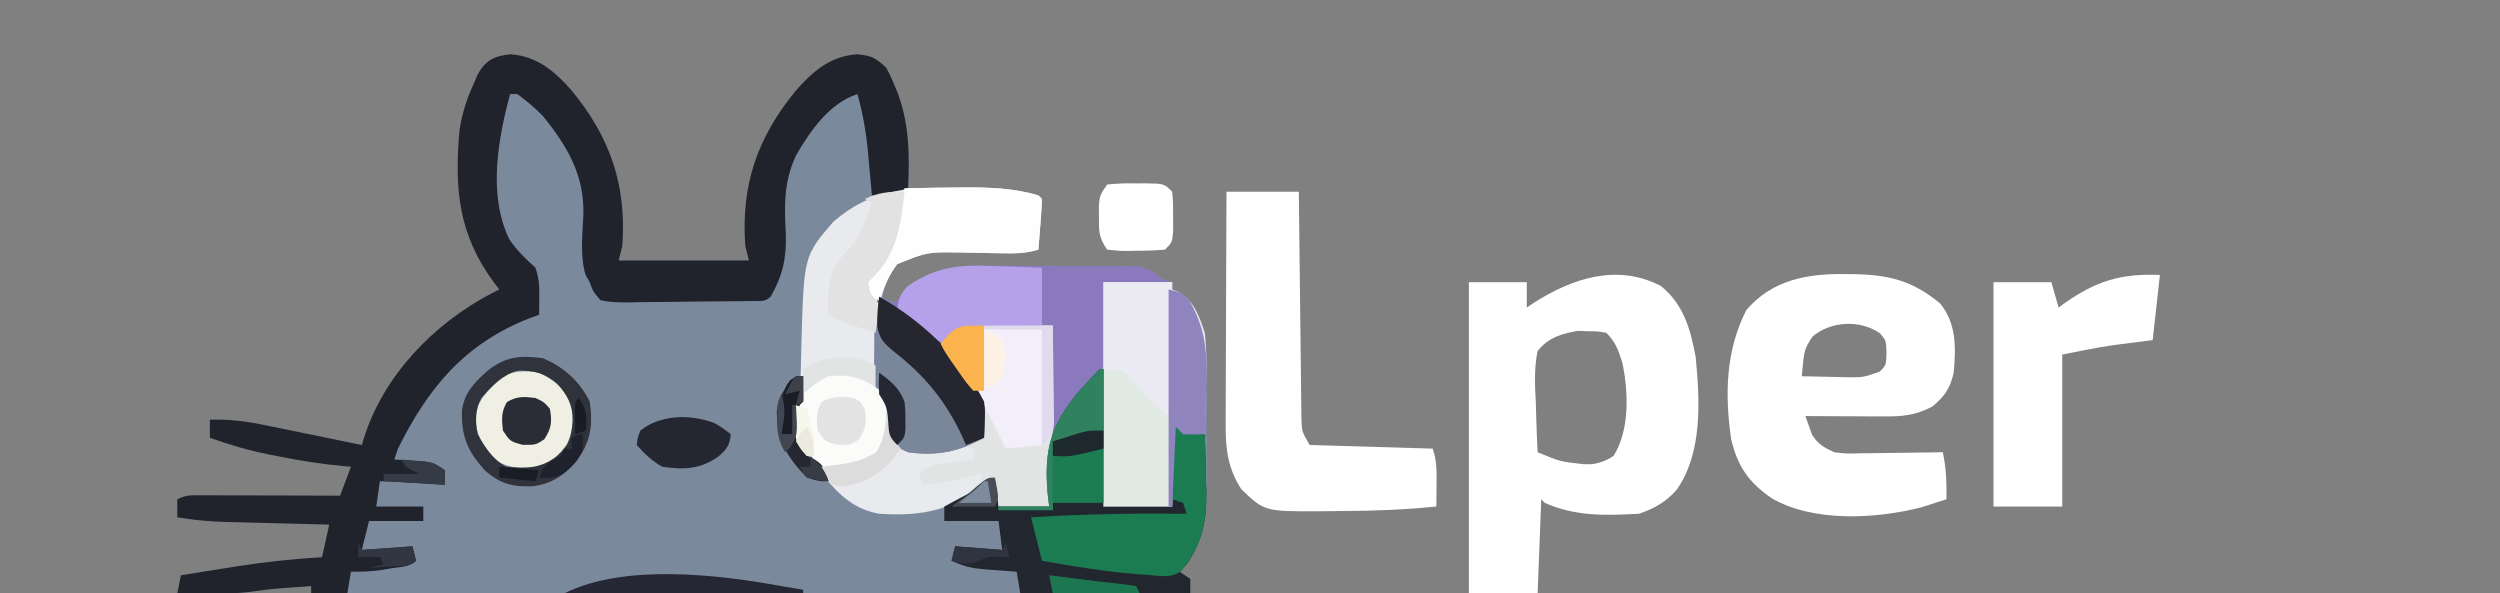 <?xml version="1.0" encoding="UTF-8"?>
<svg version="1.1" xmlns="http://www.w3.org/2000/svg" width="691" height="164">
<rect width="100%" height="100%" fill="#808080" stroke="none"/>
<path d="M0 0 C7.36 0.543 12.131 4.633 16.875 10 C27.554 22.98 32.12 36.204 30.875 53 C30.545 54.32 30.215 55.64 29.875 57 C41.755 57 53.635 57 65.875 57 C65.545 55.68 65.215 54.36 64.875 53 C63.63 36.204 68.196 22.98 78.875 10 C83.619 4.633 88.39 0.543 95.75 0 C99.793 0.397 100.698 0.838 103.812 3.688 C104.883 5.641 104.883 5.641 105.875 8 C106.264 8.923 106.654 9.846 107.055 10.797 C110.231 19.604 110.301 27.791 109.875 37 C110.978 36.984 110.978 36.984 112.103 36.968 C115.485 36.926 118.868 36.901 122.25 36.875 C123.406 36.858 124.563 36.841 125.754 36.824 C132.643 36.785 139.225 37.046 145.875 39 C146.205 39.33 146.535 39.66 146.875 40 C146.785 42.357 146.628 44.712 146.438 47.062 C146.336 48.353 146.234 49.643 146.129 50.973 C146.045 51.972 145.961 52.971 145.875 54 C142.39 55.085 139.241 55.072 135.605 54.992 C133.777 54.967 133.777 54.967 131.912 54.941 C129.357 54.897 126.803 54.845 124.248 54.785 C115.136 54.648 115.136 54.648 106.875 58 C104.369 61.174 103.443 64.022 102.875 68 C106.935 68.465 106.935 68.465 109.188 65.75 C110.518 64.389 110.518 64.389 111.875 63 C118.265 58.208 124.086 58.431 131.887 58.504 C133.133 58.502 134.378 58.501 135.662 58.499 C138.957 58.502 142.251 58.523 145.546 58.55 C147.565 58.563 149.585 58.561 151.605 58.554 C155.491 58.541 159.376 58.55 163.262 58.566 C165.068 58.562 165.068 58.562 166.911 58.558 C168.588 58.577 168.588 58.577 170.3 58.596 C171.282 58.601 172.265 58.607 173.277 58.612 C176.298 59.063 177.563 60.067 179.875 62 C180.865 62.33 181.855 62.66 182.875 63 C182.875 63.66 182.875 64.32 182.875 65 C183.479 65.24 184.083 65.481 184.706 65.728 C188.871 68.17 190.34 72.585 191.875 77 C192.54 81.162 192.578 85.229 192.539 89.438 C192.544 90.598 192.549 91.759 192.554 92.955 C192.557 95.395 192.548 97.836 192.527 100.276 C192.5 103.99 192.527 107.701 192.559 111.414 C192.555 113.797 192.549 116.18 192.539 118.562 C192.549 119.661 192.559 120.759 192.57 121.89 C192.449 129.947 190.74 137.135 184.875 143 C185.865 143.66 186.855 144.32 187.875 145 C187.875 146.32 187.875 147.64 187.875 149 C107.685 149 27.495 149 -55.125 149 C-55.125 148.34 -55.125 147.68 -55.125 147 C-57.146 147.143 -59.167 147.289 -61.188 147.438 C-62.313 147.519 -63.438 147.6 -64.598 147.684 C-66.906 147.891 -69.21 148.171 -71.5 148.531 C-75.722 149.077 -79.813 149.11 -84.062 149.062 C-84.842 149.058 -85.621 149.053 -86.424 149.049 C-88.324 149.037 -90.225 149.019 -92.125 149 C-91.795 147.35 -91.465 145.7 -91.125 144 C-87.064 143.346 -83.001 142.703 -78.938 142.062 C-77.241 141.789 -77.241 141.789 -75.51 141.51 C-67.727 140.29 -59.987 139.488 -52.125 139 C-51.465 136.03 -50.805 133.06 -50.125 130 C-51.66 129.962 -51.66 129.962 -53.227 129.924 C-57.049 129.829 -60.872 129.729 -64.694 129.628 C-66.344 129.585 -67.994 129.543 -69.643 129.503 C-72.024 129.444 -74.405 129.381 -76.785 129.316 C-77.515 129.3 -78.244 129.283 -78.996 129.266 C-83.447 129.139 -87.728 128.709 -92.125 128 C-92.125 126.35 -92.125 124.7 -92.125 123 C-89.817 121.846 -88.517 121.879 -85.951 121.886 C-84.66 121.887 -84.66 121.887 -83.342 121.887 C-82.412 121.892 -81.482 121.897 -80.523 121.902 C-79.572 121.904 -78.62 121.905 -77.64 121.907 C-74.593 121.912 -71.547 121.925 -68.5 121.938 C-66.438 121.943 -64.375 121.947 -62.312 121.951 C-57.25 121.962 -52.187 121.979 -47.125 122 C-46.135 119.36 -45.145 116.72 -44.125 114 C-44.73 113.95 -45.335 113.899 -45.959 113.847 C-52.125 113.288 -58.123 112.36 -64.188 111.125 C-65.021 110.964 -65.854 110.803 -66.713 110.637 C-72.35 109.505 -77.715 107.943 -83.125 106 C-83.125 104.35 -83.125 102.7 -83.125 101 C-77.782 100.828 -73.007 101.435 -67.785 102.531 C-67.018 102.687 -66.251 102.842 -65.461 103.002 C-63.035 103.495 -60.611 103.997 -58.188 104.5 C-56.533 104.838 -54.879 105.175 -53.225 105.512 C-49.19 106.334 -45.157 107.165 -41.125 108 C-40.95 107.419 -40.776 106.838 -40.596 106.24 C-35.094 88.735 -21.292 74.503 -5.285 66.102 C-4.572 65.738 -3.859 65.375 -3.125 65 C-3.584 64.406 -4.043 63.811 -4.516 63.199 C-14.429 49.808 -15.546 37.329 -14.125 21 C-13.437 16.398 -12.079 12.225 -10.125 8 C-9.798 7.23 -9.47 6.461 -9.133 5.668 C-6.913 1.561 -4.423 0.434 0 0 Z " fill="#7B899C" transform="translate(141.125,15)"/>
<path d="M0 0 C7.36 0.543 12.131 4.633 16.875 10 C27.554 22.98 32.12 36.204 30.875 53 C30.545 54.32 30.215 55.64 29.875 57 C41.755 57 53.635 57 65.875 57 C65.545 55.68 65.215 54.36 64.875 53 C63.63 36.204 68.196 22.98 78.875 10 C83.619 4.633 88.39 0.543 95.75 0 C99.793 0.397 100.698 0.838 103.812 3.688 C104.883 5.641 104.883 5.641 105.875 8 C106.264 8.923 106.654 9.846 107.055 10.797 C110.231 19.604 110.301 27.791 109.875 37 C103.25 39 103.25 39 99.875 39 C99.825 38.436 99.775 37.872 99.723 37.291 C99.489 34.693 99.244 32.097 99 29.5 C98.921 28.613 98.843 27.726 98.762 26.812 C98.24 21.36 97.343 16.279 95.875 11 C88.12 13.536 82.828 21.118 78.875 28 C75.447 35.456 75.675 41.7 76.08 49.779 C76.269 56.405 75.212 61.231 71.875 67 C70.31 68.565 68.761 68.158 66.586 68.193 C65.22 68.217 65.22 68.217 63.825 68.242 C59.654 68.286 55.483 68.327 51.311 68.35 C49.107 68.367 46.903 68.394 44.7 68.432 C41.531 68.487 38.364 68.509 35.195 68.523 C33.714 68.557 33.714 68.557 32.203 68.592 C29.661 68.584 27.358 68.542 24.875 68 C22.805 65.601 22.805 65.601 21.875 63 C21.283 61.94 21.283 61.94 20.68 60.859 C19.177 55.518 19.883 49.868 20.129 44.367 C20.386 33.34 15.721 25.429 8.875 17 C6.635 14.729 4.447 12.916 1.875 11 C1.215 11 0.555 11 -0.125 11 C-3.506 23.518 -6.266 38.826 -0.41 51.02 C1.634 54.17 4.103 56.474 6.875 59 C7.88 62.015 7.978 64.042 7.938 67.188 C7.928 68.089 7.919 68.99 7.91 69.918 C7.899 70.605 7.887 71.292 7.875 72 C7.004 72.317 6.132 72.634 5.234 72.961 C-12.59 79.944 -22.706 92.02 -31.125 109 C-31.62 110.485 -31.62 110.485 -32.125 112 C-30.986 112.073 -30.986 112.073 -29.824 112.148 C-28.83 112.223 -27.836 112.298 -26.812 112.375 C-25.826 112.445 -24.84 112.514 -23.824 112.586 C-21.125 113 -21.125 113 -18.125 115 C-18.125 116.32 -18.125 117.64 -18.125 119 C-19.257 118.928 -20.389 118.856 -21.555 118.781 C-23.036 118.687 -24.518 118.594 -26 118.5 C-26.746 118.452 -27.493 118.405 -28.262 118.355 C-32.19 118.095 -32.19 118.095 -36.125 118 C-36.455 120.31 -36.785 122.62 -37.125 125 C-32.835 125 -28.545 125 -24.125 125 C-24.125 126.32 -24.125 127.64 -24.125 129 C-29.075 129 -34.025 129 -39.125 129 C-39.785 131.64 -40.445 134.28 -41.125 137 C-36.505 136.67 -31.885 136.34 -27.125 136 C-26.795 137.32 -26.465 138.64 -26.125 140 C-27.894 141.769 -30.476 141.668 -32.875 142.062 C-34.445 142.327 -34.445 142.327 -36.047 142.598 C-38.789 142.956 -41.365 143.077 -44.125 143 C-44.62 145.97 -44.62 145.97 -45.125 149 C-48.425 149 -51.725 149 -55.125 149 C-55.125 148.34 -55.125 147.68 -55.125 147 C-57.146 147.143 -59.167 147.289 -61.188 147.438 C-62.313 147.519 -63.438 147.6 -64.598 147.684 C-66.906 147.891 -69.21 148.171 -71.5 148.531 C-75.722 149.077 -79.813 149.11 -84.062 149.062 C-84.842 149.058 -85.621 149.053 -86.424 149.049 C-88.324 149.037 -90.225 149.019 -92.125 149 C-91.795 147.35 -91.465 145.7 -91.125 144 C-87.064 143.346 -83.001 142.703 -78.938 142.062 C-77.241 141.789 -77.241 141.789 -75.51 141.51 C-67.727 140.29 -59.987 139.488 -52.125 139 C-51.465 136.03 -50.805 133.06 -50.125 130 C-51.66 129.962 -51.66 129.962 -53.227 129.924 C-57.049 129.829 -60.872 129.729 -64.694 129.628 C-66.344 129.585 -67.994 129.543 -69.643 129.503 C-72.024 129.444 -74.405 129.381 -76.785 129.316 C-77.515 129.3 -78.244 129.283 -78.996 129.266 C-83.447 129.139 -87.728 128.709 -92.125 128 C-92.125 126.35 -92.125 124.7 -92.125 123 C-89.817 121.846 -88.517 121.879 -85.951 121.886 C-84.66 121.887 -84.66 121.887 -83.342 121.887 C-82.412 121.892 -81.482 121.897 -80.523 121.902 C-79.572 121.904 -78.62 121.905 -77.64 121.907 C-74.593 121.912 -71.547 121.925 -68.5 121.938 C-66.438 121.943 -64.375 121.947 -62.312 121.951 C-57.25 121.962 -52.187 121.979 -47.125 122 C-46.135 119.36 -45.145 116.72 -44.125 114 C-44.73 113.95 -45.335 113.899 -45.959 113.847 C-52.125 113.288 -58.123 112.36 -64.188 111.125 C-65.021 110.964 -65.854 110.803 -66.713 110.637 C-72.35 109.505 -77.715 107.943 -83.125 106 C-83.125 104.35 -83.125 102.7 -83.125 101 C-77.782 100.828 -73.007 101.435 -67.785 102.531 C-67.018 102.687 -66.251 102.842 -65.461 103.002 C-63.035 103.495 -60.611 103.997 -58.188 104.5 C-56.533 104.838 -54.879 105.175 -53.225 105.512 C-49.19 106.334 -45.157 107.165 -41.125 108 C-40.95 107.419 -40.776 106.838 -40.596 106.24 C-35.094 88.735 -21.292 74.503 -5.285 66.102 C-4.572 65.738 -3.859 65.375 -3.125 65 C-3.584 64.406 -4.043 63.811 -4.516 63.199 C-14.429 49.808 -15.546 37.329 -14.125 21 C-13.437 16.398 -12.079 12.225 -10.125 8 C-9.798 7.23 -9.47 6.461 -9.133 5.668 C-6.913 1.561 -4.423 0.434 0 0 Z " fill="#20222C" transform="translate(141.125,15)"/>
<path d="M0 0 C1.177 -0.012 2.354 -0.024 3.566 -0.037 C10.467 -0.049 17.09 0.234 23.75 2.188 C24.245 2.683 24.245 2.683 24.75 3.188 C24.66 5.544 24.503 7.899 24.312 10.25 C24.211 11.54 24.109 12.831 24.004 14.16 C23.878 15.659 23.878 15.659 23.75 17.188 C20.265 18.272 17.116 18.26 13.48 18.18 C12.262 18.163 11.043 18.146 9.787 18.129 C7.232 18.085 4.678 18.033 2.123 17.973 C-6.988 17.837 -6.988 17.837 -15.25 21.188 C-20.674 28.108 -20.588 35.91 -20.562 44.312 C-20.579 45.397 -20.595 46.481 -20.611 47.598 C-20.612 48.641 -20.613 49.683 -20.613 50.758 C-20.616 51.704 -20.619 52.65 -20.622 53.625 C-20.188 56.617 -19.157 57.898 -17.25 60.188 C-16.868 62.507 -16.813 64.719 -16.754 67.066 C-16.408 69.318 -16.408 69.318 -14.574 70.941 C-9.587 73.615 -3.033 72.926 2.312 71.508 C4.158 70.816 5.961 70.013 7.75 69.188 C8.852 63.16 8.107 59.115 4.629 53.981 C2.718 51.343 0.749 48.76 -1.25 46.188 C-1.91 45.197 -2.57 44.208 -3.25 43.188 C-1.619 40.763 -0.735 39.636 1.75 38.188 C6.197 37.544 10.581 37.718 15.062 37.875 C16.28 37.898 17.498 37.92 18.752 37.943 C21.753 38.002 24.751 38.084 27.75 38.188 C27.859 54.886 27.848 71.516 26.75 88.188 C22.13 88.188 17.51 88.188 12.75 88.188 C12.255 84.228 12.255 84.228 11.75 80.188 C11.242 80.586 10.734 80.984 10.211 81.395 C0.257 89.055 -7.731 90.992 -20.25 90.188 C-26.879 89.001 -31.041 85.287 -35.25 80.188 C-36.273 78.535 -37.276 76.87 -38.25 75.188 C-39.137 74.466 -40.024 73.744 -40.938 73 C-43.965 69.317 -43.701 66.921 -43.523 62.297 C-43.25 60.188 -43.25 60.188 -42.25 59.188 C-42.116 57.33 -42.046 55.467 -42.004 53.605 C-41.971 52.445 -41.938 51.284 -41.904 50.088 C-41.844 47.656 -41.787 45.223 -41.732 42.791 C-41.038 18.889 -41.038 18.889 -32.875 9.438 C-22.537 0.576 -13.134 0.007 0 0 Z " fill="#E8EAED" transform="translate(263.25,51.812)"/>
<path d="M0 0 C1.244 -0 2.489 -0 3.771 -0 C7.058 0.007 10.343 0.036 13.63 0.076 C15.645 0.094 17.66 0.096 19.675 0.093 C23.555 0.086 27.433 0.101 31.312 0.125 C32.514 0.125 33.715 0.125 34.952 0.126 C36.067 0.142 37.182 0.157 38.331 0.174 C39.8 0.186 39.8 0.186 41.299 0.199 C44.312 0.658 45.583 1.667 47.891 3.594 C48.881 3.924 49.871 4.254 50.891 4.594 C50.891 5.254 50.891 5.914 50.891 6.594 C51.494 6.837 52.098 7.08 52.72 7.331 C56.941 9.787 58.435 14.094 59.891 18.594 C60.456 23.493 60.368 28.295 60.203 33.219 C60.181 34.509 60.158 35.799 60.135 37.129 C60.076 40.285 59.994 43.439 59.891 46.594 C57.016 46.719 57.016 46.719 53.891 46.594 C53.231 45.934 52.571 45.274 51.891 44.594 C51.561 51.854 51.231 59.114 50.891 66.594 C44.621 66.594 38.351 66.594 31.891 66.594 C31.561 54.384 31.231 42.174 30.891 29.594 C26.983 34.857 26.983 34.857 23.082 40.125 C22.598 40.775 22.113 41.424 21.613 42.094 C21.116 42.764 20.618 43.434 20.106 44.125 C19.504 44.852 19.504 44.852 18.891 45.594 C18.561 45.594 18.231 45.594 17.891 45.594 C17.891 36.024 17.891 26.454 17.891 16.594 C11.579 16.718 11.579 16.718 5.141 16.844 C3.159 16.867 3.159 16.867 1.138 16.892 C0.092 16.922 -0.954 16.953 -2.031 16.984 C-3.1 17.005 -4.168 17.026 -5.269 17.048 C-8.71 17.709 -9.913 18.934 -12.109 21.594 C-11.734 22.078 -11.359 22.563 -10.973 23.062 C-9.325 25.221 -7.716 27.404 -6.109 29.594 C-5.611 30.241 -5.112 30.888 -4.598 31.555 C-0.82 36.858 -0.518 41.186 -1.109 47.594 C-7.993 51.488 -14.235 52.683 -22.109 51.594 C-25.297 50.156 -25.297 50.156 -27.109 47.594 C-27.542 45.305 -27.734 43.141 -27.773 40.812 C-27.928 38.496 -27.928 38.496 -29.608 36.803 C-31.497 34.023 -31.483 32.362 -31.473 29.023 C-31.472 27.963 -31.471 26.902 -31.471 25.809 C-31.447 24.155 -31.447 24.155 -31.422 22.469 C-31.425 21.359 -31.428 20.249 -31.432 19.105 C-31.376 10.861 -31.376 10.861 -29.109 8.594 C-28.119 9.254 -27.129 9.914 -26.109 10.594 C-25.449 9.872 -24.789 9.15 -24.109 8.406 C-16.582 1.072 -10.434 -0.143 0 0 Z " fill="#8A7ABD" transform="translate(273.109,73.406)"/>
<path d="M0 0 C6.349 5.082 8.251 11.984 9.688 19.688 C10.832 31.676 11.653 46.1 4.43 56.379 C1.471 59.734 -1.807 61.602 -6 63 C-15.105 63.501 -23.532 63.78 -32 60 C-32.495 59.505 -32.495 59.505 -33 59 C-33.33 67.58 -33.66 76.16 -34 85 C-40.27 85 -46.54 85 -53 85 C-53 56.62 -53 28.24 -53 -1 C-47.72 -1 -42.44 -1 -37 -1 C-37 1.31 -37 3.62 -37 6 C-36.406 5.602 -35.811 5.203 -35.199 4.793 C-24.4 -2.11 -12.111 -6.199 0 0 Z M-34 18 C-35.007 22.797 -34.753 27.438 -34.5 32.312 C-34.464 33.625 -34.428 34.938 -34.391 36.291 C-34.296 39.53 -34.165 42.764 -34 46 C-27.822 48.573 -27.822 48.573 -21.25 49.312 C-20.533 49.309 -19.817 49.305 -19.078 49.301 C-16.636 48.947 -15.063 48.359 -13 47 C-8.485 39.79 -8.887 29.164 -10.609 21.172 C-11.683 17.775 -12.458 15.542 -15 13 C-17.391 12.564 -17.391 12.564 -20.125 12.562 C-21.035 12.523 -21.945 12.483 -22.883 12.441 C-27.47 13.263 -30.993 14.274 -34 18 Z " fill="#FFFFFF" transform="translate(459,79)"/>
<path d="M0 0 C0.791 0.007 1.581 0.014 2.396 0.021 C12.039 0.192 18.71 1.79 26.312 8.125 C30.859 13.645 30.687 20.427 30.062 27.25 C29.137 31.48 27.545 33.86 24.125 36.625 C19.427 39.118 15.859 39.372 10.547 39.348 C8.671 39.343 8.671 39.343 6.758 39.338 C4.805 39.325 4.805 39.325 2.812 39.312 C0.836 39.306 0.836 39.306 -1.18 39.299 C-4.432 39.287 -7.685 39.271 -10.938 39.25 C-10.546 40.343 -10.154 41.436 -9.75 42.562 C-9.53 43.177 -9.309 43.792 -9.082 44.426 C-7.424 47.069 -5.77 47.96 -2.938 49.25 C0.446 49.661 0.446 49.661 4.113 49.543 C4.772 49.539 5.431 49.534 6.11 49.53 C8.199 49.513 10.286 49.476 12.375 49.438 C13.798 49.422 15.22 49.409 16.643 49.396 C20.116 49.364 23.589 49.312 27.062 49.25 C28 53.731 28.14 57.679 28.062 62.25 C26.565 62.738 25.065 63.215 23.562 63.688 C22.727 63.954 21.892 64.221 21.031 64.496 C8.441 67.693 -8.652 68.632 -20.188 62 C-26.564 57.614 -29.639 53.197 -31.434 45.711 C-33.233 33.353 -32.98 21.185 -27.25 9.938 C-20.086 1.612 -10.52 -0.13 0 0 Z M-8.938 17.25 C-10.871 20.151 -11.239 21.147 -11.562 24.438 C-11.686 25.696 -11.81 26.954 -11.938 28.25 C-8.854 28.337 -5.772 28.391 -2.688 28.438 C-1.378 28.475 -1.378 28.475 -0.043 28.514 C4.978 28.593 4.978 28.593 9.645 26.957 C11.392 25.165 11.392 25.165 11.5 21.75 C11.362 18.34 11.362 18.34 9.688 16.375 C4.207 12.58 -3.85 12.958 -8.938 17.25 Z " fill="#FFFFFF" transform="translate(509.938,75.75)"/>
<path d="M0 0 C6.6 0 13.2 0 20 0 C20.02 1.978 20.04 3.957 20.06 5.995 C20.128 12.533 20.205 19.071 20.288 25.609 C20.337 29.572 20.384 33.536 20.422 37.5 C20.459 41.326 20.505 45.151 20.558 48.976 C20.577 50.436 20.592 51.895 20.603 53.354 C20.62 55.399 20.649 57.443 20.681 59.487 C20.694 60.651 20.708 61.815 20.722 63.013 C20.846 66.295 20.846 66.295 23 70 C34.22 70.33 45.44 70.66 57 71 C58.141 74.422 58.098 77.087 58.062 80.688 C58.053 81.867 58.044 83.046 58.035 84.262 C58.024 85.165 58.012 86.069 58 87 C49.431 87.869 40.899 88.215 32.29 88.24 C30.238 88.25 28.188 88.281 26.137 88.312 C10.527 88.374 10.527 88.374 4.125 82.25 C0.436 76.608 -0.25 71.242 -0.227 64.596 C-0.227 63.541 -0.227 63.541 -0.228 62.465 C-0.227 60.165 -0.211 57.866 -0.195 55.566 C-0.192 53.962 -0.189 52.358 -0.187 50.754 C-0.179 46.55 -0.16 42.346 -0.137 38.143 C-0.117 33.846 -0.108 29.549 -0.098 25.252 C-0.076 16.835 -0.041 8.417 0 0 Z " fill="#FFFFFF" transform="translate(339,53)"/>
<path d="M0 0 C0.33 0 0.66 0 1 0 C1 12.54 1 25.08 1 38 C7.27 38 13.54 38 20 38 C20 30.41 20 22.82 20 15 C20.99 15.66 21.98 16.32 23 17 C24.99 17.39 26.99 17.732 29 18 C29.147 22.125 29.235 26.249 29.312 30.375 C29.354 31.531 29.396 32.688 29.439 33.879 C29.55 41.735 28.418 47.419 24 54 C23.01 54.99 23.01 54.99 22 56 C23.485 56.99 23.485 56.99 25 58 C25 59.32 25 60.64 25 62 C9.49 62 -6.02 62 -22 62 C-22.33 60.02 -22.66 58.04 -23 56 C-23.797 55.951 -24.593 55.902 -25.414 55.852 C-35.938 55.109 -35.938 55.109 -41 53 C-40.67 51.68 -40.34 50.36 -40 49 C-35.71 49.33 -31.42 49.66 -27 50 C-27.33 47.36 -27.66 44.72 -28 42 C-32.95 42 -37.9 42 -43 42 C-43 40.68 -43 39.36 -43 38 C-42.078 37.511 -42.078 37.511 -41.137 37.012 C-40.328 36.575 -39.52 36.138 -38.688 35.688 C-37.887 35.258 -37.086 34.829 -36.262 34.387 C-33.977 33.107 -33.977 33.107 -32.332 31.332 C-31.892 30.892 -31.453 30.453 -31 30 C-30.34 30 -29.68 30 -29 30 C-28.67 32.64 -28.34 35.28 -28 38 C-23.38 38 -18.76 38 -14 38 C-14.151 36.753 -14.302 35.507 -14.457 34.223 C-15.45 22.147 -13.563 15.424 -5.712 6.119 C-3.862 4.023 -1.977 1.977 0 0 Z " fill="#22272F" transform="translate(304,102)"/>
<path d="M0 0 C-0.66 5.94 -1.32 11.88 -2 18 C-7.371 18.684 -7.371 18.684 -12.742 19.367 C-17.523 20.078 -22.261 21.052 -27 22 C-27 35.86 -27 49.72 -27 64 C-33.27 64 -39.54 64 -46 64 C-46 43.54 -46 23.08 -46 2 C-40.72 2 -35.44 2 -30 2 C-29.34 4.31 -28.68 6.62 -28 9 C-27.455 8.602 -26.909 8.203 -26.348 7.793 C-17.566 1.623 -10.723 -0.453 0 0 Z " fill="#FFFFFF" transform="translate(597,76)"/>
<path d="M0 0 C6.27 0 12.54 0 19 0 C19 0.66 19 1.32 19 2 C19.604 2.243 20.207 2.486 20.829 2.737 C25.05 5.193 26.545 9.501 28 14 C28.565 18.899 28.477 23.702 28.312 28.625 C28.29 29.915 28.267 31.206 28.244 32.535 C28.186 35.691 28.104 38.845 28 42 C25.125 42.125 25.125 42.125 22 42 C21.34 41.34 20.68 40.68 20 40 C19.67 47.26 19.34 54.52 19 62 C12.73 62 6.46 62 0 62 C0 41.54 0 21.08 0 0 Z " fill="#E2EAE5" transform="translate(305,78)"/>
<path d="M0 0 C1.218 0.023 2.435 0.045 3.689 0.068 C6.69 0.127 9.688 0.209 12.688 0.312 C12.796 17.011 12.786 33.641 11.688 50.312 C7.067 50.312 2.447 50.312 -2.312 50.312 C-2.643 47.672 -2.973 45.032 -3.312 42.312 C-4.633 42.972 -5.952 43.633 -7.312 44.312 C-7.312 43.322 -7.312 42.333 -7.312 41.312 C-8.216 41.529 -9.12 41.746 -10.051 41.969 C-11.23 42.247 -12.41 42.526 -13.625 42.812 C-14.797 43.091 -15.969 43.369 -17.176 43.656 C-20.312 44.312 -20.312 44.312 -23.312 44.312 C-23.808 42.828 -23.808 42.828 -24.312 41.312 C-21.591 38.591 -19.465 38.706 -15.688 38.188 C-13.905 37.936 -13.905 37.936 -12.086 37.68 C-11.171 37.559 -10.255 37.437 -9.312 37.312 C-9.312 36.322 -9.312 35.333 -9.312 34.312 C-10.303 33.983 -11.293 33.653 -12.312 33.312 C-10.662 32.653 -9.012 31.992 -7.312 31.312 C-6.21 25.285 -6.956 21.24 -10.434 16.106 C-12.345 13.468 -14.314 10.885 -16.312 8.312 C-16.973 7.322 -17.633 6.332 -18.312 5.312 C-13.739 -1.489 -7.566 -0.265 0 0 Z " fill="#E2E4E4" transform="translate(278.312,89.688)"/>
<path d="M0 0 C0.99 0.66 1.98 1.32 3 2 C4.99 2.39 6.99 2.732 9 3 C9.147 7.125 9.235 11.249 9.312 15.375 C9.354 16.531 9.396 17.688 9.439 18.879 C9.561 27.494 8.099 34.005 2.556 40.76 C-0.206 42.961 -3.659 42.144 -7 41.875 C-7.783 41.822 -8.566 41.769 -9.373 41.715 C-18.327 41.033 -27.162 39.558 -36 38 C-36.99 34.04 -37.98 30.08 -39 26 C-24.655 25.053 -10.374 24.88 4 25 C3.505 23.515 3.505 23.515 3 22 C2.01 21.67 1.02 21.34 0 21 C0 14.07 0 7.14 0 0 Z " fill="#1C7C51" transform="translate(324,117)"/>
<path d="M0 0 C11.673 6.562 22.871 17.019 29 29 C29.293 31.676 29.293 31.676 29.188 34.312 C29.16 35.196 29.133 36.079 29.105 36.988 C29.071 37.652 29.036 38.316 29 39 C22.116 42.894 15.875 44.089 8 43 C4.812 41.562 4.812 41.562 3 39 C2.567 36.711 2.376 34.548 2.336 32.219 C2.182 29.902 2.182 29.902 0.5 28.209 C-1.391 25.423 -1.36 23.773 -1.328 20.43 C-1.323 19.369 -1.318 18.308 -1.312 17.215 C-1.292 16.113 -1.271 15.011 -1.25 13.875 C-1.245 12.765 -1.24 11.655 -1.234 10.512 C-1.154 2.309 -1.154 2.309 0 0 Z " fill="#7A879A" transform="translate(243,82)"/>
<path d="M0 0 C4.292 -0.059 8.583 -0.094 12.875 -0.125 C14.079 -0.142 15.283 -0.159 16.523 -0.176 C23.528 -0.214 30.241 -0.006 37 2 C37.495 2.495 37.495 2.495 38 3 C37.91 5.357 37.753 7.712 37.562 10.062 C37.461 11.353 37.359 12.643 37.254 13.973 C37.17 14.972 37.086 15.971 37 17 C33.515 18.085 30.366 18.072 26.73 17.992 C25.512 17.975 24.293 17.959 23.037 17.941 C20.482 17.897 17.928 17.845 15.373 17.785 C6.261 17.647 6.261 17.647 -2 21 C-4.345 24.073 -5.658 27.388 -7 31 C-8.32 30.34 -9.64 29.68 -11 29 C-10.396 25.647 -9.212 23.742 -7.062 21.125 C-3.192 16.09 -2.065 11.486 -0.953 5.301 C-0.774 4.309 -0.595 3.316 -0.411 2.294 C-0.275 1.537 -0.14 0.78 0 0 Z " fill="#FEFEFE" transform="translate(250,52)"/>
<path d="M0 0 C1.286 0.032 2.572 0.063 3.896 0.096 C7.036 0.177 10.175 0.303 13.312 0.438 C13.312 5.718 13.312 10.998 13.312 16.438 C10.892 16.476 10.892 16.476 8.422 16.516 C6.302 16.572 4.182 16.629 2.062 16.688 C0.999 16.702 -0.064 16.716 -1.16 16.73 C-2.185 16.763 -3.21 16.795 -4.266 16.828 C-5.208 16.849 -6.151 16.87 -7.122 16.892 C-10.356 17.58 -11.585 18.954 -13.688 21.438 C-16.97 19.947 -19.618 18.051 -22.438 15.812 C-23.237 15.181 -24.036 14.549 -24.859 13.898 C-25.463 13.416 -26.066 12.934 -26.688 12.438 C-26.389 9.216 -26.011 7.763 -23.7 5.433 C-15.747 0.103 -9.419 -0.444 0 0 Z " fill="#B4A1E9" transform="translate(274.688,73.562)"/>
<path d="M0 0 C3.431 1.666 6.073 3.831 8.438 6.812 C9.644 11.503 9.716 15.467 7.688 19.812 C5.219 23.013 3.893 24.702 0 26 C-4.495 26.514 -7.913 26.638 -11.875 24.312 C-15.668 20.185 -17.74 16.976 -17.562 11.133 C-16.441 6.882 -13.184 3.889 -10 1 C-6.756 -0.622 -3.505 -0.568 0 0 Z " fill="#F0EFE4" transform="translate(149,103)"/>
<path d="M0 0 C0.907 0.722 1.815 1.444 2.75 2.188 C3.293 2.606 3.835 3.025 4.395 3.457 C6.895 6.649 6.205 10.408 6.102 14.297 C5.644 18.057 4.693 19.801 1.75 22.188 C-2.469 24.719 -7.46 25.066 -12.25 24.188 C-15.188 21.812 -15.188 21.812 -17.25 19.188 C-17.91 18.527 -18.57 17.867 -19.25 17.188 C-20.135 12.09 -19.966 7.523 -17 3.188 C-12.283 -2.412 -6.656 -3.712 0 0 Z " fill="#FBFBF9" transform="translate(239.25,104.812)"/>
<path d="M0 0 C6.27 0 12.54 0 19 0 C18.67 12.21 18.34 24.42 18 37 C13.617 33.348 10.877 30.82 7.688 26.453 C5.598 24.399 5.598 24.399 0 24 C0 16.08 0 8.16 0 0 Z " fill="#ECEAF3" transform="translate(305,78)"/>
<path d="M0 0 C5.28 0 10.56 0 16 0 C16 10.56 16 21.12 16 32 C11.05 32.495 11.05 32.495 6 33 C3.36 27.72 0.72 22.44 -2 17 C-1.34 17 -0.68 17 0 17 C0 11.39 0 5.78 0 0 Z " fill="#F2EFFA" transform="translate(272,91)"/>
<path d="M0 0 C0.33 0 0.66 0 1 0 C1 12.21 1 24.42 1 37 C-3.62 37 -8.24 37 -13 37 C-13 37.66 -13 38.32 -13 39 C-17.95 39 -22.9 39 -28 39 C-28 38.67 -28 38.34 -28 38 C-23.38 38 -18.76 38 -14 38 C-14.151 36.753 -14.302 35.507 -14.457 34.223 C-15.45 22.147 -13.563 15.424 -5.712 6.119 C-3.862 4.023 -1.977 1.977 0 0 Z " fill="#1C7D52" transform="translate(304,102)"/>
<path d="M0 0 C5.817 2.384 10.174 6.349 13 12 C13.839 17.62 13.476 22.002 10.438 26.875 C6.829 31.627 3.526 34.467 -2.457 35.371 C-8.141 35.652 -11.608 34.869 -16 31 C-20.844 25.618 -22.481 21.65 -22.312 14.465 C-21.666 9.368 -18.595 6.397 -14.875 3.188 C-9.987 -0.532 -6.044 -0.786 0 0 Z M-17 11 C-18.638 14.276 -18.671 17.474 -18 21 C-16.002 24.572 -13.724 28.138 -10 30 C-4.584 30.553 -0.411 30.503 4 27 C7.427 24.062 7.94 21.73 8.312 17.188 C8.248 12.804 6.886 10.354 4 7 C0.662 4.218 -2.483 3.304 -6.867 3.438 C-11.118 4.559 -14.111 7.816 -17 11 Z " fill="#30333C" transform="translate(150,99)"/>
<path d="M0 0 C-0.908 8.764 -2.053 17.226 -8.672 23.613 C-9.11 24.071 -9.548 24.529 -10 25 C-9.73 27.974 -9.146 28.854 -7 31 C-7.033 33.729 -7.564 36.297 -8 39 C-9.418 38.546 -10.834 38.086 -12.25 37.625 C-13.433 37.242 -13.433 37.242 -14.641 36.852 C-16.866 36.048 -18.909 35.103 -21 34 C-21.226 28.451 -21.328 22.882 -17.672 18.355 C-16.626 17.228 -15.579 16.102 -14.531 14.977 C-11.778 11.422 -10.443 7.22 -9 3 C-9.66 2.67 -10.32 2.34 -11 2 C-7.142 0.185 -4.233 -0.094 0 0 Z " fill="#E2E2E3" transform="translate(250,53)"/>
<path d="M0 0 C11.673 6.562 22.871 17.019 29 29 C29.293 31.676 29.293 31.676 29.188 34.312 C29.16 35.196 29.133 36.079 29.105 36.988 C29.071 37.652 29.036 38.316 29 39 C27.35 39.66 25.7 40.32 24 41 C23.671 40.25 23.343 39.5 23.004 38.727 C18.394 28.807 12.559 21.746 3.938 15.062 C1.159 12.713 0.128 11.669 -0.562 8.059 C-0.562 5.312 -0.404 2.714 0 0 Z " fill="#252630" transform="translate(243,82)"/>
<path d="M0 0 C4 1 4 1 5.69 2.988 C10.313 10.982 10.743 17.581 10.375 26.688 C10.348 27.973 10.321 29.259 10.293 30.584 C10.223 33.724 10.125 36.861 10 40 C7.125 40.125 7.125 40.125 4 40 C3.34 39.34 2.68 38.68 2 38 C1.67 45.26 1.34 52.52 1 60 C0.67 60 0.34 60 0 60 C0 40.2 0 20.4 0 0 Z " fill="#9084BE" transform="translate(323,80)"/>
<path d="M0 0 C2.755 -0.276 5.251 -0.373 8 -0.312 C9.106 -0.317 9.106 -0.317 10.234 -0.322 C15.733 -0.267 15.733 -0.267 18 2 C18.266 5.188 18.266 5.188 18.25 9 C18.255 10.258 18.26 11.516 18.266 12.812 C18 16 18 16 16 18 C13.288 18.225 10.711 18.324 8 18.312 C7.263 18.329 6.525 18.345 5.766 18.361 C3.625 18.363 3.625 18.363 0 18 C-2.308 14.538 -2.27 13.082 -2.25 9 C-2.255 7.948 -2.26 6.896 -2.266 5.812 C-2 3 -2 3 0 0 Z " fill="#FFFFFF" transform="translate(306,51)"/>
<path d="M0 0 C1.91 1.098 1.91 1.098 4.598 3.098 C4.258 6.268 3.599 7.096 1.16 9.285 C-3.8 12.794 -8.427 13.009 -14.402 12.098 C-17.187 10.462 -19.286 8.525 -21.402 6.098 C-21.215 4.285 -21.215 4.285 -20.402 2.098 C-14.826 -2.341 -6.556 -2.463 0 0 Z " fill="#242731" transform="translate(197.402,116.902)"/>
<path d="M0 0 C2 0.334 4 0.668 6 1 C6 1.33 6 1.66 6 2 C-15.78 2 -37.56 2 -60 2 C-43.483 -6.259 -17.624 -3.232 0 0 Z " fill="#252834" transform="translate(216,162)"/>
<path d="M0 0 C0.33 0 0.66 0 1 0 C1 5.61 1 11.22 1 17 C-8.5 20 -8.5 20 -13 20 C-13 26.27 -13 32.54 -13 39 C-17.95 39 -22.9 39 -28 39 C-28 38.67 -28 38.34 -28 38 C-23.38 38 -18.76 38 -14 38 C-14.151 36.753 -14.302 35.507 -14.457 34.223 C-15.45 22.147 -13.563 15.424 -5.712 6.119 C-3.862 4.023 -1.977 1.977 0 0 Z " fill="#30815F" transform="translate(304,102)"/>
<path d="M0 0 C0.66 0 1.32 0 2 0 C2.042 2.333 2.041 4.667 2 7 C1.67 7.33 1.34 7.66 1 8 C0.875 9.6 0.824 11.207 0.812 12.812 C0.798 13.685 0.784 14.558 0.77 15.457 C1.013 18.145 1.549 19.74 3 22 C3.66 22.309 4.32 22.619 5 22.938 C7.75 24.398 8.088 26.113 9 29 C6.438 29.062 6.438 29.062 3 28 C-2.626 22.145 -5.344 17.625 -5.297 9.551 C-4.814 5.404 -2.94 2.94 0 0 Z " fill="#262831" transform="translate(220,104)"/>
<path d="M0 0 C1.938 1.125 1.938 1.125 3 3 C3.539 6.616 3.422 8.341 1.438 11.438 C-1 13 -1 13 -4.625 12.938 C-8 12 -8 12 -10 9 C-10.322 5.912 -10.487 3.86 -8.938 1.125 C-5.893 -0.643 -3.437 -0.368 0 0 Z " fill="#E3E3E4" transform="translate(236,110)"/>
<path d="M0 0 C0 5.94 0 11.88 0 18 C-0.99 18 -1.98 18 -3 18 C-5.008 15.664 -5.008 15.664 -7.125 12.625 C-7.829 11.627 -8.533 10.63 -9.258 9.602 C-11 7 -11 7 -12 5 C-7.75 -0.152 -7.34 0 0 0 Z " fill="#FAB34D" transform="translate(272,90)"/>
<path d="M0 0 C2.375 1.125 2.375 1.125 4 3 C4.618 6.633 4.433 8.324 2.438 11.438 C0 13 0 13 -3.625 12.938 C-7 12 -7 12 -9 9 C-9.325 5.88 -9.512 3.853 -7.875 1.125 C-5.107 -0.536 -3.169 -0.388 0 0 Z " fill="#2B2D36" transform="translate(148,110)"/>
<path d="M0 0 C0.33 0 0.66 0 1 0 C1.073 0.922 1.073 0.922 1.148 1.863 C1.223 2.672 1.298 3.48 1.375 4.312 C1.445 5.113 1.514 5.914 1.586 6.738 C1.896 9.272 1.896 9.272 4 12 C-0.665 18.238 -4.354 21.285 -12.25 22.5 C-13.158 22.335 -14.065 22.17 -15 22 C-16.672 19.469 -16.672 19.469 -18 17 C-17.192 16.914 -16.384 16.827 -15.551 16.738 C-10.751 16.107 -6.951 15.597 -2.812 13 C-0.269 8.791 -0.104 4.847 0 0 Z " fill="#DCDCDD" transform="translate(245,112)"/>
<path d="M0 0 C6.27 0 12.54 0 19 0 C19.069 4.218 19.129 8.434 19.165 12.653 C19.18 14.087 19.2 15.522 19.226 16.956 C19.263 19.019 19.28 21.081 19.293 23.145 C19.309 24.386 19.324 25.627 19.341 26.906 C19 30 19 30 16 33 C16 22.44 16 11.88 16 1 C10.72 1 5.44 1 0 1 C0 0.67 0 0.34 0 0 Z " fill="#DFDAEC" transform="translate(272,90)"/>
<path d="M0 0 C0.639 0.33 1.279 0.66 1.938 1 C1.938 2.98 1.938 4.96 1.938 7 C1.092 6.505 0.246 6.01 -0.625 5.5 C-4.505 3.807 -6.872 3.543 -11.062 4 C-13.936 5.405 -15.808 6.745 -18.062 9 C-18.062 6.69 -18.062 4.38 -18.062 2 C-12.128 -1.652 -6.567 -2.144 0 0 Z " fill="#E2E3E3" transform="translate(240.062,100)"/>
<path d="M0 0 C1.062 0.133 2.124 0.266 3.219 0.402 C4.247 0.531 4.247 0.531 5.297 0.662 C11.719 1.465 11.719 1.465 13.844 1.738 C15.321 1.917 16.8 2.077 18.281 2.219 C20.195 2.414 22.1 2.699 24 3 C24.33 3.66 24.66 4.32 25 5 C17.08 5 9.16 5 1 5 C0.67 3.35 0.34 1.7 0 0 Z " fill="#1C764F" transform="translate(290,159)"/>
<path d="M0 0 C3.282 2.418 5.509 4.182 7 8 C7.266 10.508 7.266 10.508 7.25 13.125 C7.258 14.428 7.258 14.428 7.266 15.758 C7 18 7 18 5 20 C2.611 17.611 2.715 16.831 2.5 13.562 C2.269 10.062 2.038 9.058 0 6 C-0.125 2.812 -0.125 2.812 0 0 Z " fill="#252732" transform="translate(243,103)"/>
<path d="M0 0 C4 2 4 2 5.312 3.688 C6.319 7.072 5.804 9.597 5 13 C3.562 14.938 3.562 14.938 2 16 C1.34 16 0.68 16 0 16 C0 10.72 0 5.44 0 0 Z " fill="#FEF2E6" transform="translate(272,91)"/>
<path d="M0 0 C0 1.65 0 3.3 0 5 C-9.41 7.296 -9.41 7.296 -14 7 C-14 5.68 -14 4.36 -14 3 C-12.419 2.493 -10.835 1.995 -9.25 1.5 C-7.927 1.082 -7.927 1.082 -6.578 0.656 C-4 0 -4 0 0 0 Z " fill="#1E292E" transform="translate(305,119)"/>
<path d="M0 0 C0.33 0.66 0.66 1.32 1 2 C5.62 1.67 10.24 1.34 15 1 C15.33 2.32 15.66 3.64 16 5 C14.189 6.811 11.387 6.382 8.938 6.562 C7.833 6.646 6.728 6.73 5.59 6.816 C4.308 6.907 4.308 6.907 3 7 C4.32 6.67 5.64 6.34 7 6 C6.67 5.34 6.34 4.68 6 4 C4.02 4 2.04 4 0 4 C0 2.68 0 1.36 0 0 Z " fill="#313642" transform="translate(99,150)"/>
<path d="M0 0 C0 2.31 0 4.62 0 7 C-0.99 7.33 -1.98 7.66 -3 8 C-3 10.64 -3 13.28 -3 16 C-3.99 16 -4.98 16 -6 16 C-5.913 13.895 -5.805 11.791 -5.688 9.688 C-5.629 8.516 -5.571 7.344 -5.512 6.137 C-5 3 -5 3 -3.582 1.082 C-2 0 -2 0 0 0 Z " fill="#1A1C26" transform="translate(222,104)"/>
<path d="M0 0 C1.438 0.115 2.876 0.242 4.312 0.375 C5.513 0.479 5.513 0.479 6.738 0.586 C9 1 9 1 12 3 C12 4.32 12 5.64 12 7 C6.39 6.67 0.78 6.34 -5 6 C-5 5.34 -5 4.68 -5 4 C-1.7 4 1.6 4 5 4 C3.68 3.34 2.36 2.68 1 2 C0.67 1.34 0.34 0.68 0 0 Z " fill="#353A47" transform="translate(111,127)"/>
<path d="M0 0 C1.125 5.75 1.125 5.75 0 8 C-3.96 8 -7.92 8 -12 8 C-10.68 7.01 -9.36 6.02 -8 5 C-6.953 4.111 -5.911 3.215 -4.875 2.312 C-2 0 -2 0 0 0 Z " fill="#474C57" transform="translate(275,132)"/>
<path d="M0 0 C0.394 3.447 0.164 4.756 -1.812 7.688 C-4.36 10.38 -5.904 11.949 -9.688 12.125 C-10.832 12.063 -10.832 12.063 -12 12 C-10.744 8.231 -9.34 7.92 -6 6 C-5.67 5.34 -5.34 4.68 -5 4 C-4.34 4 -3.68 4 -3 4 C-3 3.01 -3 2.02 -3 1 C-1 0 -1 0 0 0 Z " fill="#1F222C" transform="translate(161,120)"/>
<path d="M0 0 C0.33 1.32 0.66 2.64 1 4 C0.113 3.959 -0.774 3.917 -1.688 3.875 C-4.952 3.806 -4.952 3.806 -7.562 5.062 C-10.476 6.183 -12.045 5.844 -15 5 C-14.67 3.68 -14.34 2.36 -14 1 C-9.71 1.33 -5.42 1.66 -1 2 C-0.67 1.34 -0.34 0.68 0 0 Z " fill="#303440" transform="translate(278,150)"/>
<path d="M0 0 C0.99 0.33 1.98 0.66 3 1 C3.73 2.926 3.73 2.926 4.188 5.312 C4.346 6.092 4.505 6.872 4.668 7.676 C5 10 5 10 5 14 C4.34 14 3.68 14 3 14 C0.883 11.806 0.054 10.476 -0.293 7.422 C-0.258 6.54 -0.223 5.658 -0.188 4.75 C-0.16 3.858 -0.133 2.966 -0.105 2.047 C-0.071 1.371 -0.036 0.696 0 0 Z " fill="#F6F6EA" transform="translate(220,112)"/>
<path d="M0 0 C1.374 3.818 0.68 7.073 0 11 C0.99 11 1.98 11 3 11 C3 8.36 3 5.72 3 3 C3.33 3 3.66 3 4 3 C4.473 11.193 4.473 11.193 2.5 14.562 C2.005 15.037 1.51 15.511 1 16 C-0.861 12.837 -1.247 10.528 -1.188 6.875 C-1.178 5.572 -1.178 5.572 -1.168 4.242 C-1 2 -1 2 0 0 Z " fill="#424650" transform="translate(216,109)"/>
<path d="M0 0 C3.63 0.33 7.26 0.66 11 1 C10.67 1.99 10.34 2.98 10 4 C6.7 3.67 3.4 3.34 0 3 C0 2.01 0 1.02 0 0 Z " fill="#1A1C26" transform="translate(138,129)"/>
<path d="M0 0 C0.33 0 0.66 0 1 0 C1.33 1.98 1.66 3.96 2 6 C-0.97 6 -3.94 6 -7 6 C-6.216 5.381 -5.433 4.763 -4.625 4.125 C-2.032 2.101 -2.032 2.101 0 0 Z " fill="#7E8B9D" transform="translate(272,133)"/>
<path d="M0 0 C2.526 2.363 3.888 3.665 5 7 C2.125 6.688 2.125 6.688 -1 6 C-1.66 5.01 -2.32 4.02 -3 3 C-2.01 3 -1.02 3 0 3 C0 2.01 0 1.02 0 0 Z " fill="#383C46" transform="translate(224,126)"/>
<path d="M0 0 C2.29 3.435 2.178 4.985 2 9 C1.01 9.33 0.02 9.66 -1 10 C-1.027 8.521 -1.046 7.042 -1.062 5.562 C-1.074 4.739 -1.086 3.915 -1.098 3.066 C-1 1 -1 1 0 0 Z " fill="#191B25" transform="translate(160,110)"/>
<path d="M0 0 C1.765 3.088 2 4.233 2 8 C1.34 8 0.68 8 0 8 C-1.625 6 -1.625 6 -3 4 C-2 2 -2 2 0 0 Z " fill="#EAEADF" transform="translate(223,118)"/>
<path d="M0 0 C0.66 0 1.32 0 2 0 C2 2.31 2 4.62 2 7 C1.01 7.495 1.01 7.495 0 8 C0.33 6.68 0.66 5.36 1 4 C-0.32 4.33 -1.64 4.66 -3 5 C-1.125 1.125 -1.125 1.125 0 0 Z " fill="#3E4149" transform="translate(220,104)"/>
</svg>
